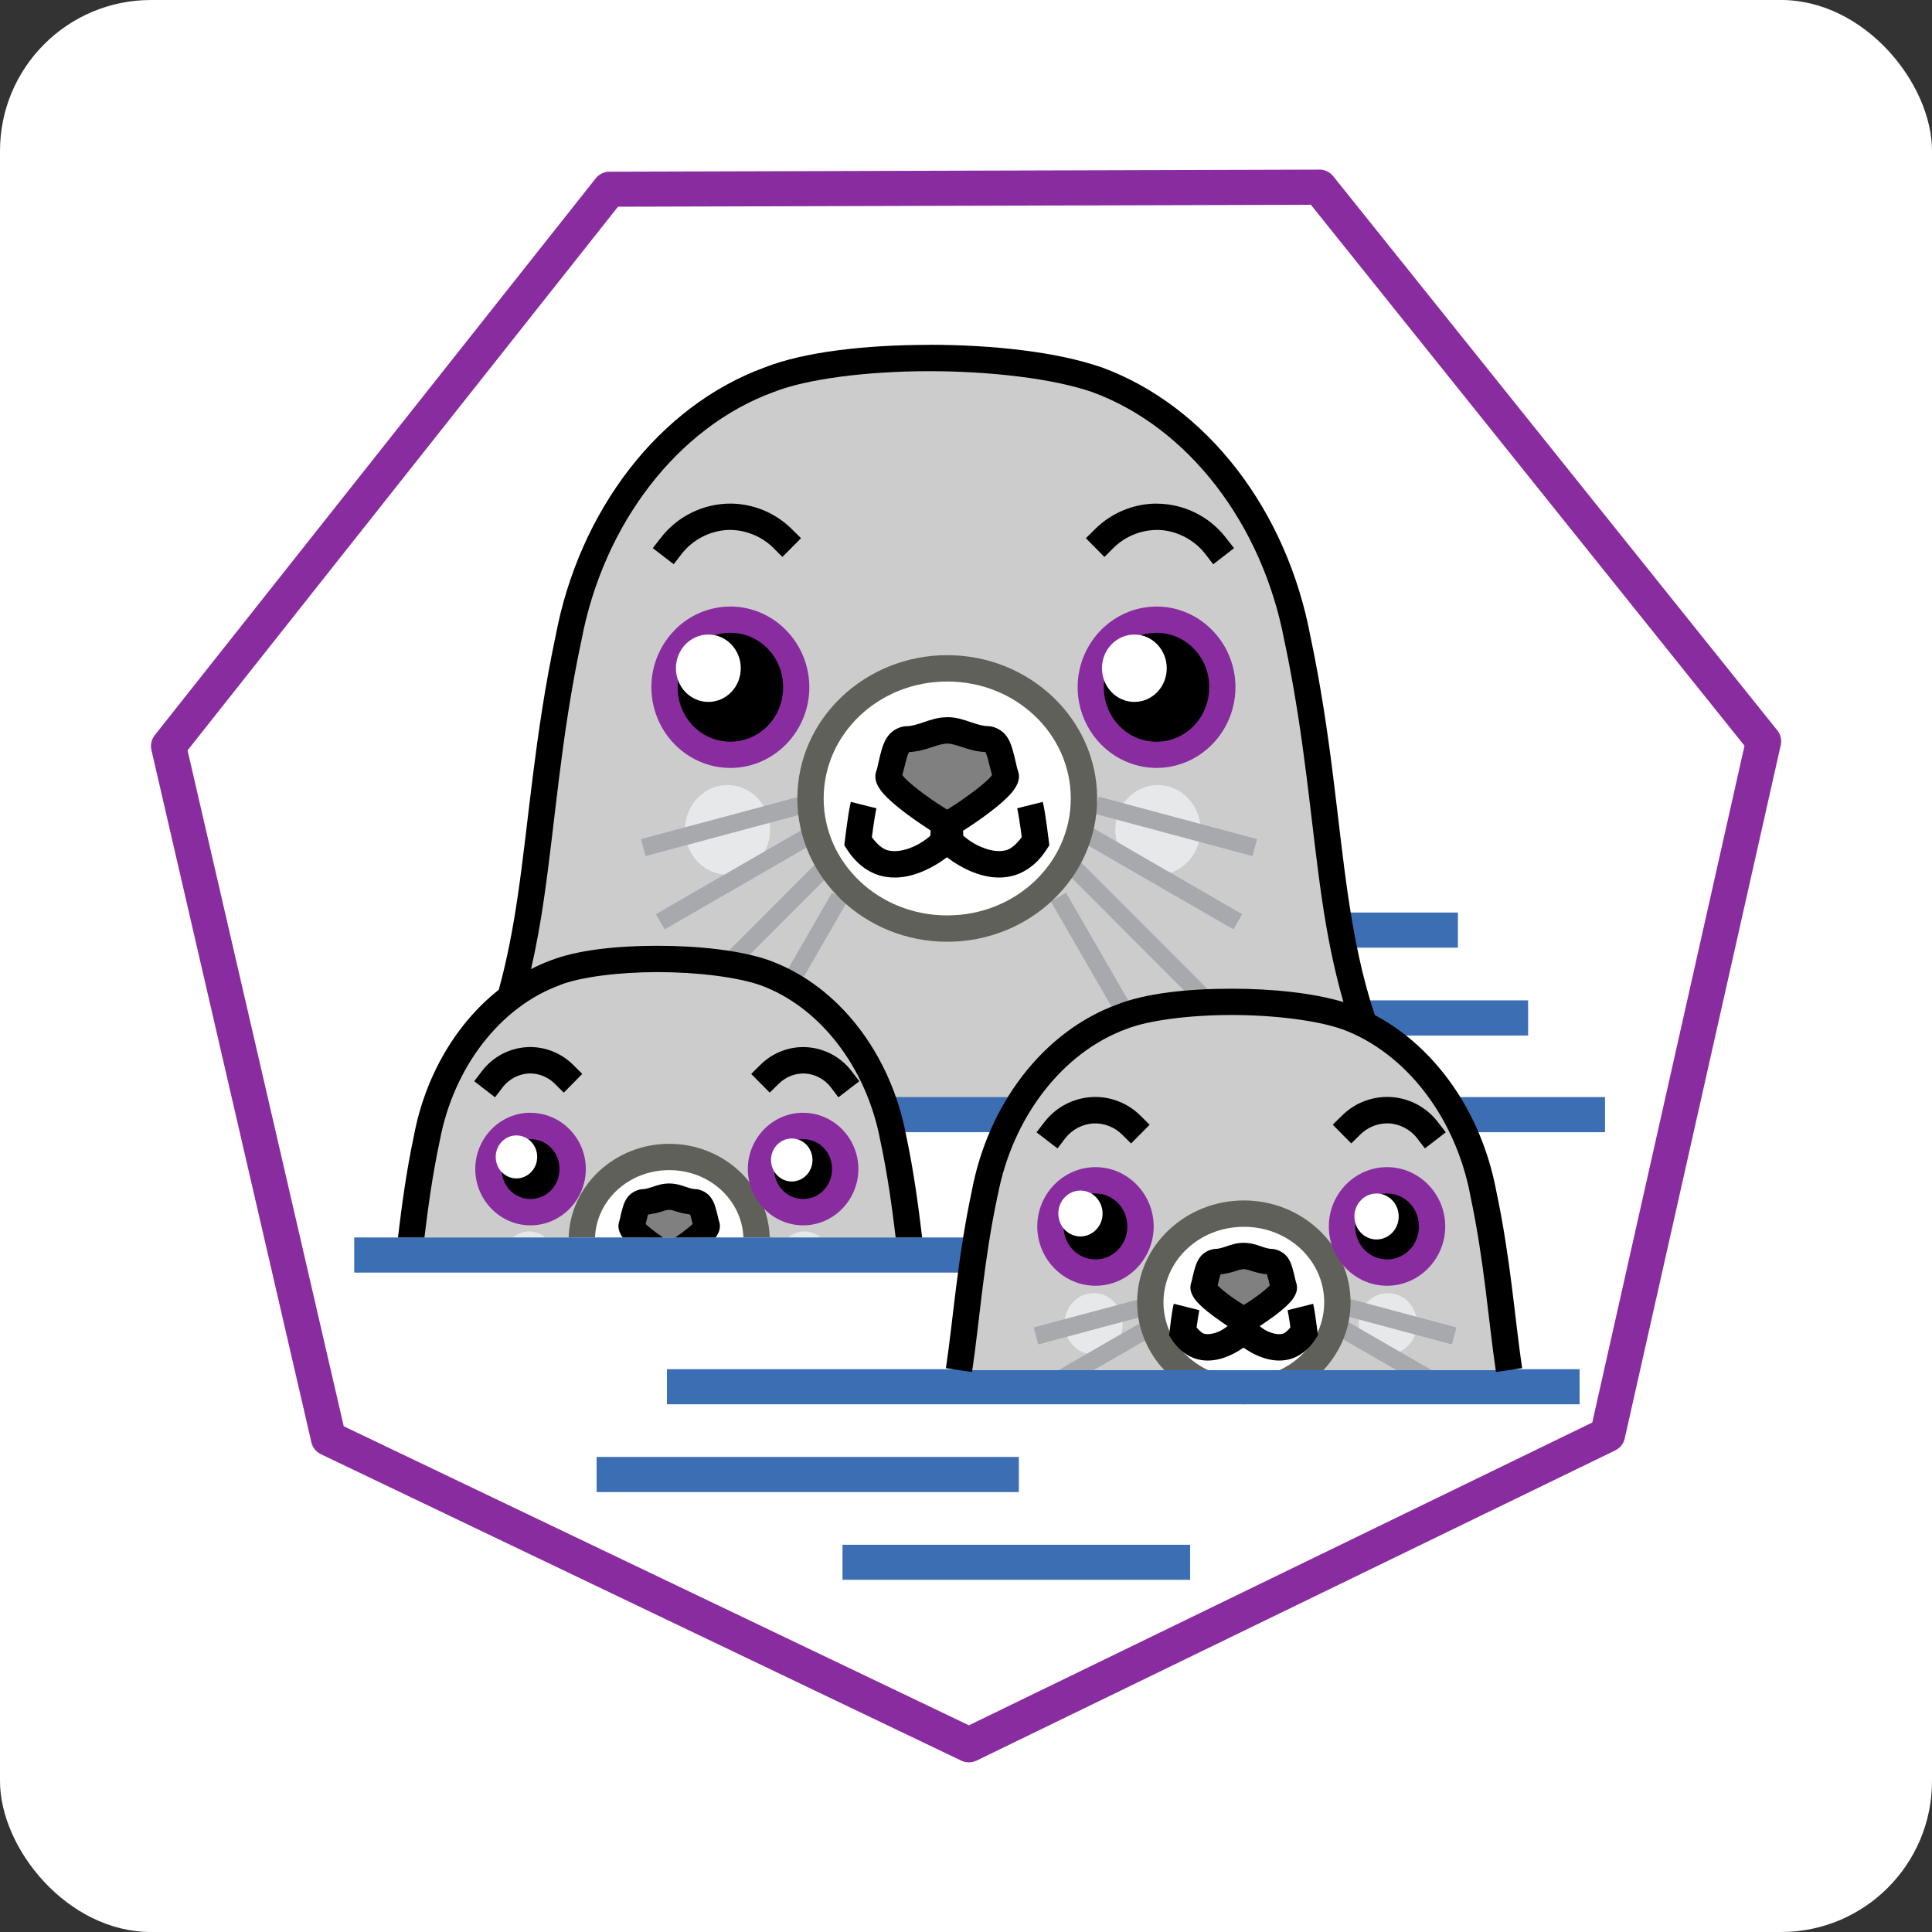<svg fill="none" height="64" viewBox="0 0 64 64" width="64" xmlns="http://www.w3.org/2000/svg" xmlns:xlink="http://www.w3.org/1999/xlink"><rect x="0" y="0" width="64" height="64" fill="#333333" stroke="none"/><clipPath id="a"><path d="m0 0h64v64h-64z"/></clipPath><clipPath id="b"><path d="m5 5h54v54h-54z"/></clipPath><g clip-path="url(#a)"><rect fill="#fff" height="64" rx="5" width="64"/><g clip-path="url(#b)"><path d="m44.314 30.229c.062.391.127.782.203 1.164h3.778v-1.164zm.626 2.909c.078.268.161.534.252.799.219.109.433.231.64.367h4.789v-1.166zm-7.776.541c-.18.065-.356.142-.528.225v.002c.173-.084.348-.161.528-.227zm-17.401 14.584v1.164h13.988v-1.164zm8.146 2.909v1.161h11.516v-1.161z" fill="#3c6eb4"/><path d="m30.782 11.86c-2.071 0-4.101.239-5.31.72-3.329 1.218-5.885 4.546-6.643 8.577-.998 4.719-.938 8.413-1.929 11.888.453-.345.955-.621 1.489-.818.774-.306 2.071-.46 3.396-.46 1.325 0 2.679.154 3.557.46 1.928.705 3.45 2.514 4.08 4.76h4.1c.84-1.553 2.122-2.752 3.642-3.307 1.653-.656 5.554-.654 7.432 0 .204.074.402.165.597.261-1.292-3.74-1.128-7.657-2.212-12.784-.757-4.031-3.315-7.358-6.643-8.577-1.373-.479-3.485-.72-5.556-.72z" fill="#ccc"/><path d="m24.1 26.004c-.374 0-.732.157-.997.436s-.413.656-.413 1.05c0 .394.148.772.413 1.05.264.279.623.435.997.436.374-0.0.732-.157.997-.436s.413-.656.413-1.05c0-.394-.148-.772-.413-1.05s-.623-.435-.997-.436zm14.255 0c-.374 0-.732.157-.997.436s-.413.656-.413 1.05c0 .394.148.772.413 1.05.264.279.623.435.997.436.185 0.0.369-.038.541-.112.172-.074.327-.184.459-.322.131-.138.235-.302.306-.482.071-.18.108-.374.108-.569s-.036-.389-.108-.569c-.071-.18-.175-.344-.306-.482-.131-.138-.287-.247-.459-.322-.171-.074-.355-.113-.541-.112z" fill="#e7e8e9"/><path d="m26.476 26.391-5.243 1.406.15.562 5.244-1.406zm9.922 0-.151.562 5.243 1.406.151-.562zm-9.398.847-5.273 3.046.291.503 5.272-3.045zm8.876 0-.291.504 5.273 3.045.291-.503zm-8.49 1.01-3.631 3.636c.247.031.483.07.708.114l3.335-3.34zm8.104 0-.411.411 4.56 4.567c.258-.017.522-.028.789-.034zm-7.928 1.324-1.669 2.894c.173.086.343.18.508.283l1.665-2.887zm7.752 0-.504.29 2.231 3.868c.041-.016.081-.036.124-.051.131-.052.281-.098.438-.142z" fill="#a7a9ac"/><path d="m35.907 26.448c0 .566-.117 1.127-.345 1.65s-.561.998-.982 1.399c-.42.4-.92.718-1.469.934s-1.139.328-1.733.328c-.595 0-1.184-.111-1.734-.328s-1.049-.534-1.47-.934c-.421-.4-.754-.876-.982-1.399-.228-.523-.345-1.084-.345-1.65 0-.566.117-1.127.345-1.65.228-.523.561-.998.982-1.398.421-.4.92-.718 1.47-.934.55-.217 1.139-.328 1.733-.328 1.201 0 2.353.454 3.202 1.263s1.327 1.905 1.327 3.048z" fill="#fff"/><path d="m33.311 25.671c-.152-.394-.152-1.181-.608-1.181-.456 0-.877-.295-1.326-.295-.448 0-.869.295-1.325.295-.456 0-.456.787-.608 1.181-.152.393 1.933 1.672 1.933 1.672s2.085-1.279 1.933-1.673z" fill="#808080"/><path d="m29.215 36.341c.139.374.249.764.335 1.165h3.712c.187-.41.404-.8.648-1.165zm18.637 0c.246.37.462.76.646 1.164h4.671v-1.164z" fill="#3c6eb4"/><path d="m21.786 31.766c-1.325 0-2.622.153-3.396.46-2.129.778-3.762 2.902-4.246 5.474-.253 1.192-.399 2.274-.522 3.294h16.489c-.124-1.019-.266-2.101-.519-3.294-.484-2.572-2.121-4.695-4.25-5.473-.878-.306-2.232-.46-3.556-.46z" fill="#ccc"/><path d="m17.514 40.792c-.192.006-.378.077-.529.201h1.08c-.157-.129-.351-.2-.55-.201zm9.121 0c-.193.006-.378.076-.53.201h1.081c-.158-.129-.351-.2-.551-.201z" fill="#e7e8e9"/><path d="m19.007 40.938-.204.055h.219zm6.401 0-.015.055h.219z" fill="#a7a9ac"/><path d="m22.169 38.328c-.751.002-1.473.281-2.012.778-.539.497-.853 1.174-.877 1.887h5.772c-.023-.712-.337-1.388-.875-1.885-.538-.497-1.258-.777-2.009-.78z" fill="#fff"/><path d="m22.169 39.639c-.287 0-.556.19-.847.19-.291 0-.294.501-.391.752-.034.088.113.246.31.413h1.855c.198-.167.341-.325.307-.413-.097-.251-.095-.752-.387-.752-.291 0-.56-.19-.847-.19z" fill="#808080"/><path d="m43.701 5.619-23.514.069c-.087 0-.173.02-.251.058-.078.038-.147.093-.201.161l-14.61 18.449c-.054.068-.091.148-.11.232-.019.085-.019.172.001.257l5.299 22.934c.02.085.059.165.114.234s.125.123.204.161l21.214 10.151c.079.037.165.056.253.055.087-.001.173-.021.252-.059l21.156-10.275c.079-.038.148-.094.203-.163.054-.069.092-.149.111-.235l5.167-22.963c.019-.085.018-.173-.001-.258-.019-.085-.058-.164-.112-.232l-14.715-18.362c-.055-.068-.125-.122-.204-.16-.079-.037-.166-.056-.253-.055zm-.277 1.164 14.365 17.921-5.043 22.419-20.649 10.03-20.71-9.906-5.174-22.39 14.259-18.009z" fill="#892ca0"/><path d="m49.99 45.389c-.256-1.74-.38-3.632-.852-5.859-.518-2.75-2.267-5.02-4.543-5.851-1.878-.654-5.778-.656-7.432 0-2.276.831-4.025 3.102-4.543 5.851-.472 2.227-.596 4.119-.852 5.859" fill="#ccc"/><path d="m36.227 42.837c-.127 0-.252.026-.369.077-.117.051-.223.126-.313.22-.089.094-.161.206-.209.329-.049.123-.073.255-.073.388-0.0.133.025.265.073.388.048.123.119.235.209.329.09.094.196.169.313.22.117.051.243.077.369.077.256-0.0.501-.107.682-.298.181-.19.282-.448.282-.717 0-.269-.101-.527-.282-.717-.181-.19-.426-.297-.682-.298zm9.749 0c-.127 0-.252.026-.369.077-.117.051-.223.126-.313.22-.09.094-.161.206-.209.329s-.073.255-.073.388c-0.0.133.025.265.073.388s.119.235.209.329c.089.094.196.169.313.22.117.051.243.077.369.077.256-0.0.501-.107.682-.298.181-.19.282-.448.282-.717 0-.269-.101-.527-.282-.717-.181-.19-.426-.297-.682-.298z" fill="#e7e8e9"/><path d="m37.828 43.013-3.586.961.151.562 3.585-.961zm6.833 0-.151.562 3.586.961.151-.562zm-6.497.587-3.604 2.078.29.503 3.604-2.077zm6.162 0-.291.504 3.604 2.077.291-.503z" fill="#a7a9ac"/><path d="m44.301 43.142c0 .78-.326 1.528-.907 2.079-.581.551-1.369.861-2.19.861-.822 0-1.609-.31-2.191-.861-.581-.551-.907-1.299-.907-2.079s.326-1.528.907-2.079c.581-.551 1.369-.861 2.191-.861.822 0 1.609.31 2.19.861.581.551.907 1.299.907 2.079z" fill="#fff"/><path d="m42.525 42.611c-.104-.268-.104-.806-.415-.806-.311 0-.599-.201-.906-.201-.307 0-.595.201-.907.201-.311 0-.311.537-.416.806-.104.268 1.322 1.141 1.322 1.141s1.426-.873 1.322-1.141z" fill="#808080"/><path d="m31.378 21.703c-2.726 0-4.965 2.119-4.965 4.747s2.24 4.747 4.965 4.747c2.726 0 4.966-2.119 4.966-4.747s-2.241-4.747-4.966-4.747zm0 .873c2.277 0 4.093 1.742 4.093 3.874 0 2.133-1.816 3.874-4.093 3.874-2.277 0-4.093-1.741-4.093-3.874 0-2.133 1.817-3.874 4.093-3.874zm-9.209 15.314c-1.795 0-3.282 1.375-3.331 3.103h.873c.047-1.232 1.113-2.231 2.458-2.231 1.346 0 2.41.999 2.457 2.231h.872c-.048-1.728-1.536-3.103-3.329-3.103zm19.035 1.876c-1.934 0-3.535 1.502-3.535 3.374 0 1.873 1.601 3.378 3.535 3.378 1.935 0 3.535-1.505 3.535-3.378 0-1.872-1.6-3.374-3.535-3.374zm0 .873c1.487 0 2.662 1.125 2.662 2.502 0 1.375-1.175 2.505-2.662 2.505-1.487 0-2.662-1.129-2.662-2.505 0-1.375 1.175-2.501 2.662-2.501z" fill="#60605b"/><path d="m11.734 40.993v1.164h20.445c.051-.378.107-.766.171-1.164zm10.359 4.364v1.161h30.233v-1.161h-2.339l.004.032h-18.222l.004-.032z" fill="#3c6eb4"/><path d="m30.783 11.424h-.001c-2.102 0-4.147.23-5.465.752-3.494 1.284-6.129 4.736-6.912 8.891-.697 3.297-.882 6.085-1.253 8.61-.158 1.079-.353 2.107-.631 3.112-1.418 1.12-2.436 2.854-2.809 4.83-.26 1.229-.404 2.337-.529 3.373h.877c.121-1.0.263-2.05.507-3.202l.003-.004v-.008c.46-2.44 2.012-4.426 3.969-5.141l.007-.004.003-.003c.664-.263 1.944-.428 3.235-.428 1.29 0 2.62.161 3.41.435 1.955.716 3.506 2.703 3.966 5.141v.008l.003.004c.245 1.152.386 2.203.507 3.202h.877c-.125-1.037-.269-2.147-.529-3.377-.51-2.703-2.228-4.959-4.529-5.799h-.003l-.003-.004c-.967-.336-2.341-.481-3.7-.482-1.356 0-2.67.141-3.552.489-.219.08-.43.177-.638.282.171-.76.311-1.526.422-2.297.378-2.574.555-5.33 1.238-8.559l.004-.004v-.007c.732-3.898 3.209-7.09 6.364-8.245l.004-.003h.006c1.099-.437 3.111-.69 5.149-.69 2.035 0 4.119.246 5.404.693 3.156 1.155 5.632 4.347 6.364 8.245l.004.009v.003c.683 3.229.864 5.984 1.242 8.559.17 1.159.391 2.282.709 3.39-1.01-.305-2.364-.443-3.71-.443-1.447 0-2.846.152-3.783.522-2.444.894-4.271 3.291-4.816 6.167-.479 2.26-.607 4.168-.859 5.882l.865.128c.26-1.765.379-3.639.844-5.832l.004-.004v-.003c.493-2.618 2.161-4.757 4.265-5.525h.003l.008-.004c.717-.284 2.087-.46 3.469-.46 1.382 0 2.805.172 3.655.467h.004c2.1.77 3.764 2.907 4.257 5.521v.007c.465 2.192.587 4.067.847 5.831l.866-.127c-.252-1.715-.38-3.622-.859-5.883-.483-2.555-1.979-4.731-4.02-5.812-.424-1.271-.683-2.571-.886-3.952-.37-2.523-.553-5.309-1.249-8.602-.782-4.163-3.418-7.625-6.92-8.907h-.008c-1.461-.51-3.594-.744-5.699-.745zm-6.569 5.258c-.448-.002-.891.098-1.294.295-.403.196-.755.483-1.029.838l-.267.343.694.533.266-.347c.182-.231.412-.421.673-.557.261-.136.548-.215.843-.231.548-.023 1.118.197 1.508.584l.31.31.617-.621-.31-.307c-.537-.53-1.258-.831-2.012-.84zm14.079 0c-.754.009-1.476.31-2.012.84l-.31.307.614.621.311-.31c.199-.194.435-.345.694-.446.259-.1.536-.147.813-.138.58.025 1.164.328 1.519.789l.267.347.69-.533-.267-.343c-.273-.354-.625-.641-1.027-.837-.402-.196-.844-.297-1.292-.295zm-14.101 3.845c-.578 0-1.133.236-1.542.656-.409.42-.639.989-.639 1.582 0 .594.23 1.163.638 1.583.409.42.963.656 1.542.656.287 0.0.57-.057.835-.17.265-.112.505-.277.708-.485.203-.208.364-.455.473-.727.11-.272.166-.563.166-.857-0-.294-.057-.585-.166-.857-.11-.272-.271-.518-.473-.726-.203-.208-.443-.373-.708-.485-.265-.112-.549-.17-.835-.17zm14.119 0c-.578 0-1.133.236-1.541.656-.409.42-.638.989-.639 1.582 0 .593.23 1.163.638 1.582.409.42.963.656 1.542.656.578-0 1.133-.236 1.542-.656.409-.42.638-.989.638-1.583-0-.593-.23-1.163-.638-1.582-.409-.42-.964-.655-1.542-.656zm-6.934 3.232c-.32 0-.582.098-.799.172-.218.074-.392.124-.526.124-.239 0-.474.131-.602.285-.127.154-.188.312-.234.463-.093.301-.138.607-.179.713-.094.242-.004.435.07.561.074.127.164.226.266.329.204.205.462.41.723.602.267.196.535.374.734.504l-.011.175c-.098.08-.338.292-.734.426-.234.079-.471.108-.676.055-.174-.045-.348-.198-.526-.431.011-.092.016-.13.036-.281.037-.265.09-.585.114-.68l-.848-.212c-.051.203-.094.498-.132.772-.038.273-.066.508-.066.508l-.018.156.084.131c.308.483.718.777 1.139.884.422.108.831.043 1.173-.073.443-.151.804-.392 1.003-.544.2.152.558.395 1.0.544.342.116.747.181 1.169.073s.832-.401 1.139-.884l.084-.131-.019-.157s-.028-.234-.066-.508c-.038-.274-.082-.569-.132-.772l-.847.212c.024.095.077.415.114.68.02.149.025.186.036.278-.179.234-.35.389-.526.434-.205.052-.441.024-.675-.056-.397-.134-.636-.346-.734-.426l-.008-.164c.202-.131.476-.312.752-.515.261-.192.519-.398.724-.603.101-.102.192-.202.266-.328.075-.127.163-.319.07-.562-.041-.105-.089-.412-.182-.713-.046-.15-.102-.31-.23-.464-.128-.153-.363-.284-.602-.284-.134 0-.308-.051-.526-.124-.218-.073-.48-.172-.8-.172zm0 .873c.129 0 .299.05.519.124.202.068.455.143.744.157.01.015.036.063.062.15.047.152.095.384.16.61-.021.029-.046.065-.102.12-.144.145-.38.334-.621.511-.371.273-.603.415-.763.515-.158-.1-.395-.24-.767-.515-.242-.177-.472-.366-.617-.511-.056-.056-.08-.091-.101-.12.065-.226.113-.457.16-.61.015-.052.036-.103.063-.15.288-.013.539-.089.741-.157.218-.074.394-.124.522-.124zm-13.898 10.055c-.591.025-1.143.314-1.504.782l-.266.347.689.533.267-.348c.103-.129.233-.235.38-.312.147-.076.309-.12.474-.13.156-.004.311.022.457.079.145.057.278.141.39.25l.31.307.613-.621-.31-.307c-.197-.195-.432-.346-.69-.446-.258-.1-.534-.146-.811-.135zm9.213 0c-.276-.011-.552.035-.809.135-.258.1-.492.252-.688.446l-.31.307.613.62.311-.306c.112-.108.245-.193.39-.25s.301-.083.457-.079c.166.009.327.054.474.13.147.076.277.182.38.312l.263.348.694-.533-.267-.347c-.179-.232-.407-.422-.667-.557-.26-.135-.547-.212-.84-.225zm19.239 1.65h-.001c-.551.006-1.079.227-1.471.614l-.31.306.614.62.31-.306c.123-.119.269-.211.428-.273.159-.061.33-.09.5-.085.354.015.718.201.934.482l.267.347.691-.533-.267-.347c-.189-.244-.428-.444-.702-.587s-.575-.223-.884-.236c-.036-.001-.072-.003-.108-.003zm-9.629 0c-.037 0-.073.002-.11.004-.309.013-.611.094-.885.236s-.514.342-.704.586l-.266.347.694.533.266-.347c.112-.142.254-.258.414-.341.161-.083.337-.131.517-.141.171-.005.342.023.502.085.16.061.306.154.429.273l.31.307.614-.62-.31-.307c-.393-.388-.92-.608-1.472-.614zm-18.732.961c-.37 0-.725.151-.986.418s-.408.631-.409 1.009c-0.0.188.035.374.105.547s.173.331.302.464c.13.133.283.238.453.31s.351.109.534.109c.183-0.0.365-.037.534-.109s.323-.177.453-.31c.13-.133.232-.291.302-.464.07-.174.106-.36.105-.547-0-.379-.147-.742-.409-1.009s-.616-.418-.986-.418zm9.033 0c-.183-0-.365.036-.535.108s-.324.177-.454.309-.233.29-.303.464c-.07.173-.107.359-.107.547-0.0.188.036.374.106.548.07.174.173.332.303.465.13.133.284.238.454.31.17.072.352.108.536.108.183-0.0.365-.037.534-.109s.323-.177.453-.31c.13-.133.232-.291.302-.464.07-.174.106-.36.105-.547-0-.379-.147-.742-.409-1.009s-.616-.418-.986-.418zm9.683 1.804c-.395.001-.774.162-1.053.448-.279.286-.436.674-.436 1.078 0.0.404.157.792.436 1.078.279.286.658.447 1.053.448.196 0.0.39-.039.571-.116.181-.077.346-.189.484-.331.139-.142.249-.31.324-.495.075-.185.114-.384.114-.585-0-.201-.039-.399-.114-.585-.075-.185-.185-.353-.324-.495-.139-.142-.303-.254-.484-.331s-.375-.116-.571-.116zm9.658 0c-.196-0-.39.039-.571.116s-.346.189-.484.331c-.139.142-.249.31-.324.495-.075.185-.114.384-.114.585 0.0.201.039.399.114.585.075.185.185.354.324.495.139.142.303.254.484.331.181.077.375.116.571.116.395-0.0.774-.161 1.054-.448s.436-.674.437-1.079c-0-.405-.157-.792-.437-1.079-.279-.286-.658-.447-1.053-.447zm-23.777.102c-.239 0-.423.07-.563.117-.139.046-.233.069-.284.069-.198 0-.404.117-.507.241-.104.124-.146.245-.179.35-.066.212-.097.407-.11.442-.087.225-.004.397.055.497.016.028.034.049.051.072h1.333c-.066-.043-.13-.088-.194-.135-.151-.111-.298-.228-.38-.31v-.004c.027-.11.058-.241.077-.303.002-.007.002-.001.004-.006.154-.023.309-.054.412-.089.14-.047.237-.069.285-.069.048 0 .141.022.281.069.102.035.259.065.413.088.002.005.001 0 .003.006.019.062.054.193.08.304l-.003.004c-.082.082-.228.199-.379.31-.062.046-.126.091-.19.135h1.333c.017-.023.035-.045.05-.072.059-.1.142-.272.055-.497-.013-.034-.048-.23-.114-.442-.034-.128-.095-.247-.178-.35-.104-.125-.305-.241-.503-.241-.052 0-.146-.022-.285-.069-.139-.047-.323-.117-.562-.117zm19.035 1.965c-.249 0-.443.074-.592.124-.149.05-.252.076-.314.076-.203 0-.412.116-.519.245-.106.128-.151.254-.186.365-.069.223-.104.431-.12.475-.088.228-.003.401.058.504.061.104.131.177.205.252.149.149.33.29.511.423.15.11.296.209.42.293-.082.065-.192.155-.392.222-.143.049-.277.06-.383.033-.078-.02-.165-.11-.252-.207.007-.054.008-.057.018-.124.025-.179.061-.402.073-.449l-.847-.212c-.039.155-.065.352-.092.54-.026.189-.044.351-.044.351l-.018.153.084.132c.225.353.539.582.861.664.323.082.627.03.877-.054.229-.08.445-.192.642-.333.151.106.374.242.643.333.25.084.553.136.876.054.323-.082.637-.31.862-.664l.084-.132-.018-.153s-.021-.162-.048-.35c-.026-.188-.052-.385-.091-.54l-.847.212c.012.047.052.27.077.449.008.068.007.071.014.124-.086.097-.171.188-.248.207-.106.027-.24.016-.384-.033-.194-.066-.301-.153-.383-.219.127-.084.274-.184.427-.295.181-.133.362-.274.511-.423.079-.075.148-.16.205-.252.061-.103.143-.276.055-.504-.017-.043-.052-.252-.121-.475-.034-.111-.076-.238-.182-.366-.107-.128-.315-.245-.518-.245-.062 0-.165-.025-.314-.076-.149-.051-.343-.124-.592-.124zm0 .873c.058 0 .161.026.31.077.149.045.302.077.457.094.005.012 0 .004.006.025.023.074.059.215.092.344l-.015.015c-.129.121-.265.233-.409.335-.213.156-.314.215-.441.296-.127-.08-.228-.139-.442-.295-.144-.103-.281-.215-.41-.336-.009-.01-.006-.01-.014-.019.031-.126.065-.267.087-.339.007-.022.005-.014.011-.025.154-.018.305-.05.453-.095.15-.051.256-.077.314-.077z" fill="#000"/><path d="m24.192 20.093c-.345 0-.687.07-1.005.205-.318.135-.605.333-.844.582-.3.308-.523.683-.648 1.095-.092.3-.13.614-.114.927.02.411.135.811.333 1.171.199.36.477.67.815.905.175.121.364.22.563.296.622.235 1.31.218 1.919-.046.234-.101.452-.237.646-.403.228-.192.422-.421.574-.678.32-.537.443-1.169.348-1.787-.052-.345-.171-.677-.349-.978-.196-.329-.46-.613-.775-.832-.175-.121-.364-.22-.564-.295-.288-.108-.593-.163-.9-.163zm14.12 0c-.307.001-.612.056-.899.164-.239.09-.463.214-.665.37-.236.181-.44.4-.603.649-.394.596-.535 1.325-.393 2.025.103.509.35.978.712 1.35.178.182.381.338.602.462.225.125.468.216.719.27.261.056.53.069.795.041.515-.054 1.002-.263 1.396-.6.26-.22.476-.488.635-.79.251-.472.356-1.009.302-1.541-.04-.392-.164-.77-.364-1.109-.218-.366-.519-.675-.88-.902-.218-.136-.455-.238-.702-.305-.213-.057-.434-.085-.654-.085zm-14.12.869h.001c.089 0.0.178.007.266.02.199.031.391.097.567.195.149.083.285.187.403.309.161.165.288.359.376.573.08.195.126.402.135.613.01.214-.016.429-.077.634-.067.223-.176.43-.321.612-.143.177-.318.325-.516.437-.334.185-.721.253-1.098.194-.427-.066-.813-.292-1.081-.631-.145-.181-.254-.389-.321-.612-.053-.175-.079-.357-.079-.54 0-.183.027-.365.079-.54.067-.222.176-.43.321-.611.142-.177.317-.325.515-.436.228-.127.481-.2.741-.213.029-.002.059-.003.089-.003zm14.12 0c.176 0.0.351.027.519.081.217.069.418.181.591.329.175.148.319.328.425.531.111.21.18.441.202.678.035.362-.035.727-.203 1.05-.107.202-.251.382-.425.531-.13.11-.275.2-.43.268-.214.093-.445.141-.679.141s-.465-.048-.679-.141c-.208-.09-.397-.221-.555-.384-.161-.165-.288-.359-.375-.573-.08-.195-.126-.402-.135-.613-.007-.154.004-.308.033-.46.046-.23.135-.45.263-.646.125-.19.285-.355.472-.485.164-.114.347-.198.54-.249.142-.038.288-.057.435-.057zm-20.787 15.901c-.016-.001-.032-0-.047 0-.968.051-1.734.875-1.734 1.862 0 1.019.817 1.866 1.829 1.866s1.833-.847 1.833-1.866c0-1.019-.821-1.862-1.833-1.862zm9.034 0c-.016-.001-.032-0-.048 0-.968.051-1.738.875-1.738 1.862 0 1.019.821 1.866 1.833 1.866 1.012 0 1.829-.847 1.829-1.866 0-1.019-.817-1.862-1.829-1.862zm-8.986.873c.529 0 .96.431.96.989 0 .559-.431.993-.96.993s-.957-.434-.957-.993c0-.558.428-.989.957-.989zm9.033 0c.529 0 .957.431.957.989 0 .559-.428.993-.957.993-.529 0-.96-.434-.96-.993 0-.558.431-.989.96-.989zm9.683.927c-1.065 0-1.928.891-1.928 1.964 0 1.074.863 1.965 1.928 1.965 1.066 0 1.928-.89 1.928-1.965 0-1.074-.862-1.964-1.928-1.964zm9.658 0c-1.065 0-1.928.891-1.928 1.964 0 1.074.863 1.965 1.928 1.965 1.066 0 1.928-.89 1.928-1.965 0-1.074-.862-1.964-1.928-1.964zm-9.685.873.027 0c.582 0 1.055.478 1.055 1.091 0 .613-.472 1.092-1.055 1.092s-1.056-.478-1.056-1.092c0-.594.443-1.063 1.001-1.091.009-0.0.018-.001.027-0zm9.658 0 .028 0c.582 0 1.055.478 1.055 1.091 0 .613-.472 1.092-1.055 1.092s-1.056-.478-1.056-1.092c0-.594.443-1.063 1.001-1.091.009-0.0.018-.001.027-0z" fill="#892ca0"/><path d="m23.465 21.02c-.284-0-.557.117-.759.326-.201.209-.315.492-.315.788-0.0.147.027.292.081.428.054.136.133.259.233.363.1.104.218.186.349.242s.27.085.411.085c.141 0.0.281-.029.411-.085.131-.056.249-.139.349-.242.1-.104.179-.227.233-.363.054-.136.081-.281.081-.428-0-.296-.114-.579-.315-.788-.201-.209-.474-.326-.759-.326zm14.113 0c-.284-0-.557.117-.759.326-.201.209-.315.492-.315.788-0.0.147.027.292.081.428.054.136.133.259.233.363.1.104.218.186.349.242s.27.085.411.085c.141 0 .281-.029.411-.085.13-.056.249-.139.348-.242.1-.104.179-.227.232-.363.054-.136.081-.281.081-.428-0-.295-.114-.579-.315-.788-.201-.209-.474-.326-.758-.326zm-20.471 16.592c-.182 0-.356.075-.485.209-.129.134-.201.314-.201.503-0.0.093.018.186.052.273s.085.165.149.231c.064.066.139.119.223.154.083.036.173.054.263.054.09 0.0.179-.018.263-.054.083-.036.159-.088.223-.154.064-.066.114-.145.149-.231s.052-.179.052-.273-.018-.186-.052-.272c-.035-.086-.085-.165-.149-.231-.064-.066-.139-.118-.223-.154-.083-.036-.172-.054-.263-.054zm9.121.102c-.09 0-.179.018-.263.054-.083.036-.159.088-.223.154s-.114.145-.149.231c-.035.086-.052.179-.052.273 0 .093.018.186.052.273s.085.165.149.231c.064.066.139.118.223.154.083.036.173.054.263.054.09 0.0.179-.018.263-.054.083-.036.159-.088.223-.154.064-.066.115-.145.149-.231.035-.086.052-.179.052-.273 0-.094-.018-.186-.052-.273-.035-.086-.085-.165-.149-.231-.064-.066-.14-.119-.223-.154-.084-.036-.173-.054-.263-.054zm9.564 1.724c-.194-0-.381.08-.518.222-.138.142-.215.335-.216.537-0.0.1.019.199.055.292s.091.177.159.247c.068.071.149.127.238.165s.185.058.281.058c.097 0 .192-.02.281-.058.089-.038.17-.095.238-.165.068-.071.122-.155.159-.247s.056-.192.055-.292c-.001-.202-.078-.395-.216-.537s-.324-.222-.518-.222zm9.807.098c-.097-0-.192.02-.281.058-.089.038-.17.095-.238.166-.068.071-.122.155-.159.248-.037.093-.056.192-.055.292.001.202.078.395.216.537.138.142.324.222.518.222.194 0.0.381-.08.518-.222.138-.142.215-.336.216-.537 0-.1-.018-.2-.055-.292-.037-.093-.091-.177-.159-.248-.068-.071-.149-.127-.238-.166-.089-.038-.185-.058-.281-.058z" fill="#fff"/></g></g></svg>